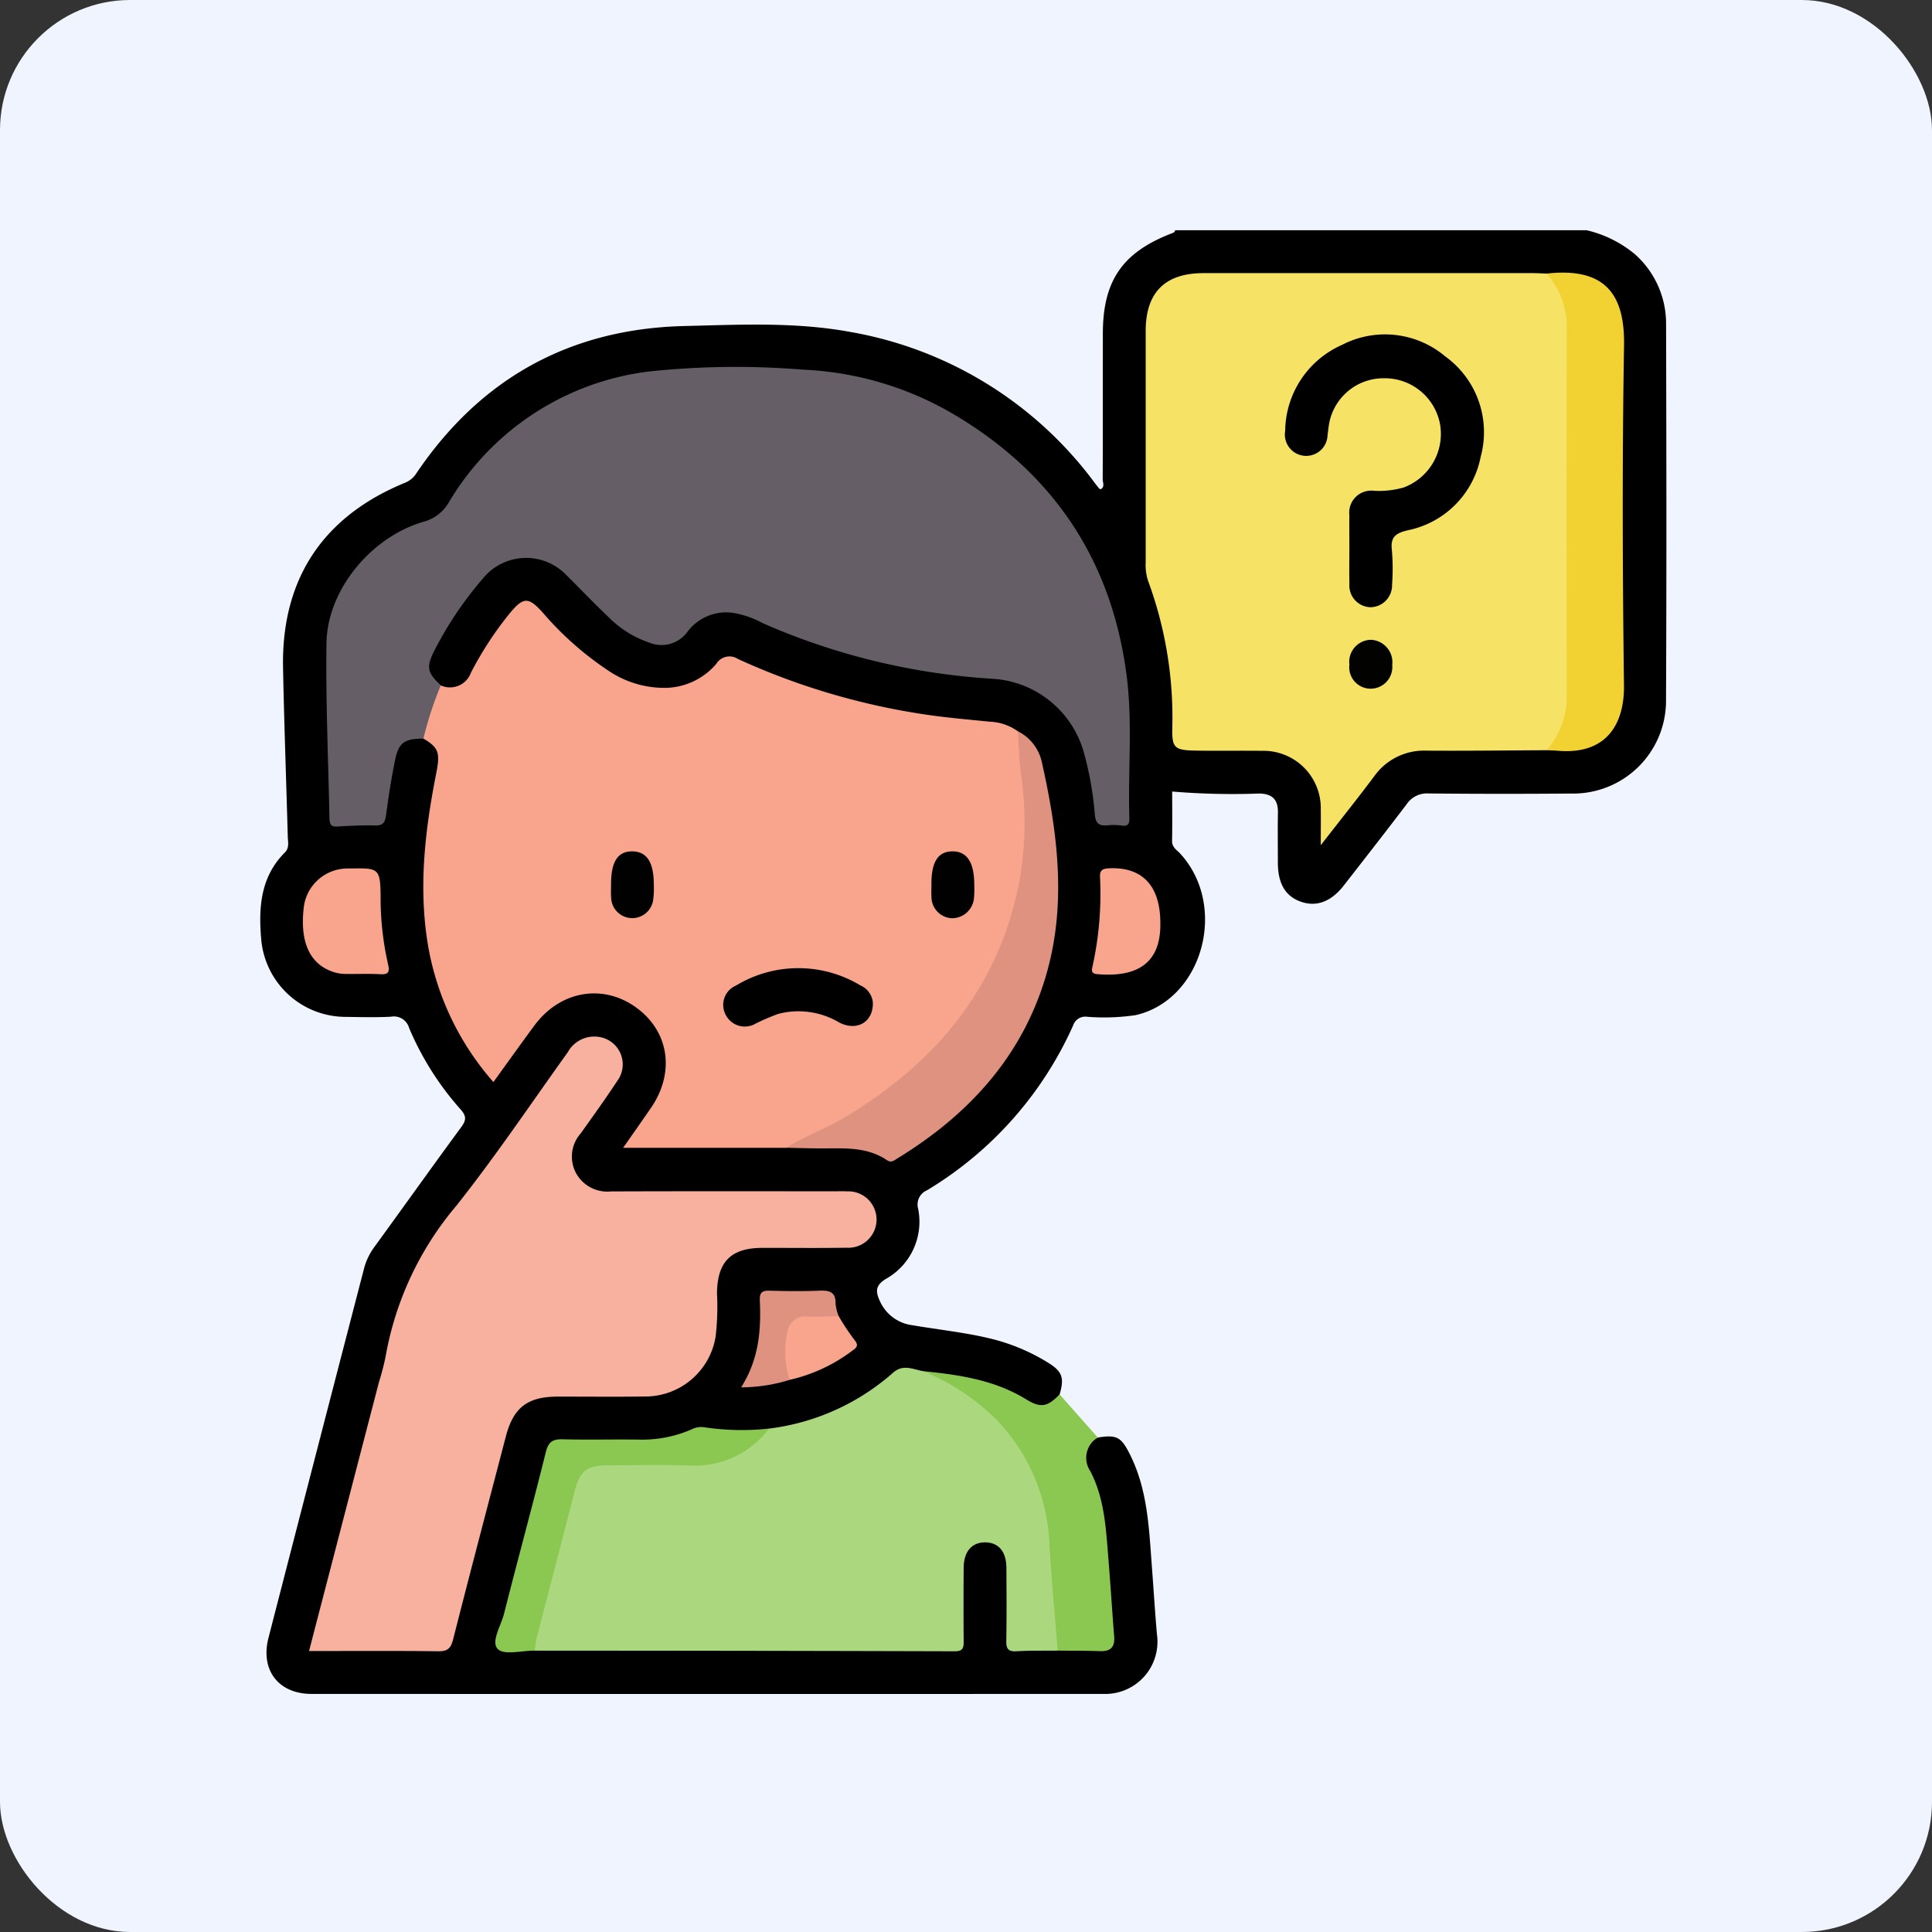 <svg xmlns="http://www.w3.org/2000/svg" xmlns:xlink="http://www.w3.org/1999/xlink" width="193" height="193" viewBox="0 0 193 193">
  <rect x="0" y="0" width="193" height="193" fill="#333333" stroke="none"/>
  <defs>
    <clipPath id="clip-path">
      <rect id="Rectángulo_338703" data-name="Rectángulo 338703" width="140.474" height="146.224" fill="none"/>
    </clipPath>
  </defs>
  <g id="Grupo_983311" data-name="Grupo 983311" transform="translate(746 7137)">
    <g id="Grupo_983016" data-name="Grupo 983016" transform="translate(-1620 -8971)">
      <rect id="Rectángulo_338462" data-name="Rectángulo 338462" width="193" height="193" rx="13" transform="translate(874 1834)" fill="#f0f4ff"/>
    </g>
    <g id="Grupo_983310" data-name="Grupo 983310" transform="translate(-720 -7114)">
      <g id="Grupo_983309" data-name="Grupo 983309" clip-path="url(#clip-path)">
        <path id="Trazado_208210" data-name="Trazado 208210" d="M83.665,120.605c1.922-.306,2.35-.041,3.227,1.718,1.771,3.555,1.892,7.418,2.182,11.252.169,2.229.306,4.46.5,6.688a5.214,5.214,0,0,1-5.367,5.953q-39.541.016-79.082,0c-3.311,0-5.138-2.382-4.3-5.619q4.762-18.472,9.557-36.934a6.3,6.3,0,0,1,1.057-2.151c2.881-3.959,5.718-7.948,8.618-11.892.506-.687.576-1.094-.036-1.785a29.463,29.463,0,0,1-5.156-8.151,1.574,1.574,0,0,0-1.815-1.117c-1.471.076-2.95.04-4.424.016A8.479,8.479,0,0,1,.081,70.664c-.257-3.1-.017-6.112,2.367-8.492.486-.486.31-1.064.3-1.615-.155-5.612-.362-11.224-.473-16.837-.174-8.863,3.975-15.136,12.2-18.5a2.418,2.418,0,0,0,1.147-.98c6.4-9.457,15.335-14.394,26.722-14.67,5.552-.135,11.14-.425,16.658.6a38.591,38.591,0,0,1,24.365,15.08c.144.188.29.374.441.556.028.032.085.041.148.07.44-.248.2-.673.2-1,.02-4.854.01-9.707.015-14.561.005-5.253,1.944-8.087,6.825-9.983.18-.07.361-.1.391-.333H132.5a11.717,11.717,0,0,1,4.836,2.409,9.264,9.264,0,0,1,3.1,6.957c.031,12.515.054,25.031-.006,37.546a9.271,9.271,0,0,1-9.467,9.361q-7.135.061-14.274-.008a2.436,2.436,0,0,0-2.164,1.067c-2.07,2.726-4.179,5.423-6.283,8.124-1.274,1.636-2.752,2.177-4.322,1.611-1.524-.55-2.261-1.811-2.266-3.886,0-1.666-.023-3.332.006-5,.024-1.314-.571-1.895-1.89-1.909a72.341,72.341,0,0,1-8.673-.2c0,1.627.023,3.283-.011,4.938-.013.642.474.894.812,1.262,4.817,5.255,2.244,14.611-4.458,16.139a21.64,21.64,0,0,1-4.837.163,1.276,1.276,0,0,0-1.4.866A36.645,36.645,0,0,1,66.579,95.919a1.528,1.528,0,0,0-.865,1.8,6.55,6.55,0,0,1-3.23,7.047c-1.083.667-1,1.3-.593,2.195a4.115,4.115,0,0,0,3.284,2.428c2.667.459,5.367.725,8,1.387a19.725,19.725,0,0,1,5.482,2.325c1.461.891,1.688,1.527,1.193,3.2a1.956,1.956,0,0,1-2.457,1.274,4.5,4.5,0,0,1-1.175-.508c-3.064-1.829-6.5-2.3-9.942-2.755a3.875,3.875,0,0,0-3.908.965,21.737,21.737,0,0,1-11.686,4.782,15.587,15.587,0,0,1-5.375.033,4.032,4.032,0,0,0-2.248.158,15.1,15.1,0,0,1-6.421.977c-1.944-.056-3.892.021-5.837-.024a1.751,1.751,0,0,0-2.026,1.5c-1.459,5.8-3.015,11.575-4.478,17.373-.329,1.306-.241,1.412,1.057,1.45.758.022,1.519-.005,2.28,0,12.877-.08,25.754-.008,38.629-.039,3.969-.009,3.5.344,3.533-3.5.011-1.188,0-2.375,0-3.564a8.183,8.183,0,0,1,.066-1.28,2.675,2.675,0,0,1,2.575-2.406,2.492,2.492,0,0,1,2.439,2.345,43.081,43.081,0,0,1,.1,5.411c.024,3.229-.154,2.98,3.051,3a13.185,13.185,0,0,1,1.423.032c1.373-.013,2.746.036,4.12-.018.842-.032,1.342-.39,1.261-1.322-.335-3.818-.469-7.653-.931-11.461a22.945,22.945,0,0,0-1.487-5.026c-.571-1.573-.184-2.419,1.25-3.089" transform="translate(0)"/>
        <path id="Trazado_208211" data-name="Trazado 208211" d="M63.417,109.117c3.584.354,7.116.871,10.274,2.813,1.455.894,2.132.746,3.332-.5q1.907,2.156,3.816,4.309a2.361,2.361,0,0,0-.751,3.354c1.446,2.774,1.569,5.827,1.817,8.848.209,2.552.365,5.109.569,7.663.083,1.026-.311,1.51-1.369,1.477-1.423-.045-2.846-.04-4.269-.055a3.212,3.212,0,0,1-.6-2.01c-.128-2.888-.406-5.765-.612-8.647-.536-7.476-4.187-12.83-10.866-16.167-.52-.259-1.237-.3-1.336-1.086" transform="translate(2.827 4.863)" fill="#8bc851"/>
        <path id="Trazado_208212" data-name="Trazado 208212" d="M51.859,90.081H35.566c.981-1.4,1.872-2.67,2.751-3.943,2.46-3.557,1.858-7.682-1.462-10.079-3.336-2.408-7.6-1.656-10.159,1.813-1.355,1.832-2.677,3.689-4.091,5.642a27.768,27.768,0,0,1-6.443-13.16c-1.1-5.946-.425-11.837.736-17.7.4-2.034.241-2.556-1.286-3.452a.788.788,0,0,1-.2-.9c.552-1.511.7-3.2,1.931-4.416a2.222,2.222,0,0,0,3.017-1.265,34.57,34.57,0,0,1,3.893-5.952c1.351-1.621,1.844-1.631,3.242-.1A31.771,31.771,0,0,0,34.218,42.5a9.963,9.963,0,0,0,5.232,1.632,6.806,6.806,0,0,0,5.424-2.4,1.545,1.545,0,0,1,2.174-.477A69.32,69.32,0,0,0,65.68,46.787c2.16.325,4.341.51,6.516.728a5.162,5.162,0,0,1,2.784.947c.881,1.666.734,3.532.864,5.3a34.4,34.4,0,0,1-2.049,15.835A34.9,34.9,0,0,1,63.638,83.321a44.786,44.786,0,0,1-8.066,5.35,18.129,18.129,0,0,1-3.713,1.409" transform="translate(0.684 1.58)" fill="#f9a58d"/>
        <path id="Trazado_208213" data-name="Trazado 208213" d="M17.751,44.884A35.134,35.134,0,0,0,16.017,50.2c-1.929.008-2.488.4-2.852,2.237-.351,1.765-.639,3.546-.87,5.331-.093.724-.239,1.131-1.086,1.111-1.281-.028-2.564.03-3.844.107-.516.03-.689-.187-.724-.633-.007-.1-.013-.19-.014-.285-.114-5.8-.379-11.607-.295-17.407.077-5.286,4.4-10.536,9.613-12.1A4.166,4.166,0,0,0,18.494,26.7,27.075,27.075,0,0,1,38.528,13.53a82.418,82.418,0,0,1,15.384-.187,32.43,32.43,0,0,1,15.145,4.5c9.909,5.878,15.7,14.549,17.2,26,.619,4.736.135,9.506.279,14.257.018.58-.094.9-.782.786a5.6,5.6,0,0,0-1.425-.019c-.829.077-1.176-.214-1.242-1.094a33.01,33.01,0,0,0-1.049-6.018,10.1,10.1,0,0,0-9.295-7.538A67.188,67.188,0,0,1,49.891,38.66a9.3,9.3,0,0,0-2.944-1.022A4.837,4.837,0,0,0,42.416,39.5a3.2,3.2,0,0,1-3.8,1.124,10.4,10.4,0,0,1-4.082-2.538c-1.456-1.367-2.827-2.825-4.248-4.229a5.562,5.562,0,0,0-8.33.353,36.4,36.4,0,0,0-4.847,7.2c-.825,1.634-.729,2.2.646,3.469" transform="translate(0.282 0.583)" fill="#655e67"/>
        <path id="Trazado_208214" data-name="Trazado 208214" d="M124.732,51.762c-4,.019-7.992.069-11.989.043a6.114,6.114,0,0,0-5.263,2.594c-1.647,2.2-3.365,4.344-5.313,6.848,0-1.434.014-2.5,0-3.558A5.726,5.726,0,0,0,96.3,51.822c-2.236-.029-4.474.019-6.709-.025-2.056-.04-2.3-.286-2.256-2.289a39.47,39.47,0,0,0-2.425-14.679,5.063,5.063,0,0,1-.234-1.822q0-11.565,0-23.13.006-5.783,5.8-5.776,16.419,0,32.837,0c.474,0,.95.029,1.424.045,1.528.636,1.835,2.075,2.236,3.437a8.454,8.454,0,0,1,.2,2.407q0,17.961.006,35.92a9.22,9.22,0,0,1-.878,4.283,2.944,2.944,0,0,1-1.569,1.568" transform="translate(3.774 0.183)" fill="#f6e265"/>
        <path id="Trazado_208215" data-name="Trazado 208215" d="M4.663,138.5c2.354-9.057,4.67-17.967,6.987-26.875a25.373,25.373,0,0,0,.649-2.479,31.845,31.845,0,0,1,7.067-15.117c3.928-4.947,7.457-10.21,11.143-15.347a3.017,3.017,0,0,1,3.125-1.531,2.774,2.774,0,0,1,1.823,4.392c-1.175,1.785-2.425,3.523-3.67,5.264a3.483,3.483,0,0,0-.425,3.994,3.56,3.56,0,0,0,3.468,1.782c7.471-.029,14.942-.013,22.411-.013.381,0,.763-.016,1.142.008a2.819,2.819,0,1,1-.027,5.628c-2.807.047-5.615.009-8.422.017-3.124.007-4.479,1.384-4.518,4.523a25.952,25.952,0,0,1-.128,4.272,7.114,7.114,0,0,1-7.048,6.051c-2.9.043-5.806.009-8.708.011-3.038,0-4.449,1.079-5.208,3.983-1.765,6.75-3.546,13.5-5.265,20.258-.228.9-.543,1.214-1.5,1.2-4.232-.057-8.464-.025-12.9-.025" transform="translate(0.208 3.436)" fill="#f8b09f"/>
        <path id="Trazado_208216" data-name="Trazado 208216" d="M65.086,109.132a22.779,22.779,0,0,1,7.48,5.02,19.094,19.094,0,0,1,5.108,12.163c.2,3.58.548,7.151.83,10.727-1.379.016-2.76-.015-4.135.065-.852.049-1.017-.3-1-1.063.042-2.427.025-4.854.01-7.281-.009-1.6-.765-2.5-2.07-2.534-1.366-.031-2.192.9-2.2,2.562q-.027,3.64,0,7.281c.005.643-.027,1.038-.88,1.036q-20.983-.061-41.966-.063c-.491-.559-.265-1.176-.108-1.761,1.293-4.82,2.453-9.674,3.77-14.487.515-1.885,1.458-2.607,3.532-2.653,2.851-.062,5.7-.05,8.554-.008a8.7,8.7,0,0,0,6.238-2.344,4.978,4.978,0,0,1,1.421-.93A22.958,22.958,0,0,0,62.035,109.3c1.045-.935,2.024-.336,3.051-.171" transform="translate(1.157 4.849)" fill="#abd87f"/>
        <path id="Trazado_208217" data-name="Trazado 208217" d="M123.023,51.764a8.173,8.173,0,0,0,2.014-5.608q-.052-18.2,0-36.4a8.1,8.1,0,0,0-2.012-5.608c5.791-.64,7.814,2.008,7.728,7.182-.191,11.324-.15,22.654-.007,33.979.046,3.676-1.617,6.929-6.584,6.509-.378-.032-.758-.039-1.138-.056" transform="translate(5.483 0.181)" fill="#f2d232"/>
        <path id="Trazado_208218" data-name="Trazado 208218" d="M50.3,89.525c1.8-1.142,3.824-1.834,5.662-2.926C65.2,81.112,71.594,73.521,73.618,62.753a33.212,33.212,0,0,0,.144-10.468c-.19-1.45-.231-2.919-.339-4.379a4.539,4.539,0,0,1,2.4,3.041c1.609,7.156,2.536,14.375.371,21.562-2.424,8.043-7.783,13.8-14.835,18.106-.308.188-.568.44-1.013.138-1.751-1.186-3.754-1.195-5.767-1.171-1.425.018-2.851-.036-4.275-.057" transform="translate(2.242 2.135)" fill="#df927f"/>
        <path id="Trazado_208219" data-name="Trazado 208219" d="M49.824,114.61a9.267,9.267,0,0,1-7.9,3.687c-2.749-.086-5.5-.027-8.255-.015-2.075.009-2.747.58-3.264,2.593-1.268,4.937-2.559,9.867-3.831,14.8a9.376,9.376,0,0,0-.151,1.115c-1.279-.009-3.064.482-3.7-.163-.707-.714.326-2.331.631-3.539,1.361-5.381,2.83-10.733,4.167-16.12.263-1.06.709-1.316,1.72-1.289,2.518.068,5.04-.007,7.56.032a12.359,12.359,0,0,0,5.268-1.015,2.133,2.133,0,0,1,1.231-.226,25.191,25.191,0,0,0,6.533.137" transform="translate(1.002 5.101)" fill="#8bc851"/>
        <path id="Trazado_208220" data-name="Trazado 208220" d="M11.843,64.546a30.115,30.115,0,0,0,.735,6.039c.166.695.123,1.069-.756,1.016-1.183-.069-2.374-.005-3.561-.03a3.961,3.961,0,0,1-1.115-.186c-2.353-.761-3.372-2.939-2.994-6.355A4.4,4.4,0,0,1,8.3,61.047c.189-.016.38-.007.57-.009,2.961-.045,2.961-.045,2.971,3.509" transform="translate(0.182 2.72)" fill="#f9a58d"/>
        <path id="Trazado_208221" data-name="Trazado 208221" d="M86.369,66.523c.057,4.364-2.789,5.378-6.328,5.068-.617-.054-.525-.428-.443-.792a33.574,33.574,0,0,0,.745-8.911c-.031-.725.3-.838.932-.866,3.315-.145,5.1,1.765,5.094,5.5" transform="translate(3.545 2.719)" fill="#f9a58d"/>
        <path id="Trazado_208222" data-name="Trazado 208222" d="M50.832,110.323a16.481,16.481,0,0,1-4.845.748c1.795-2.836,2-5.743,1.867-8.7-.036-.76.233-.978.97-.957,1.661.048,3.326.067,4.985,0,1.009-.043,1.642.131,1.611,1.319a4.622,4.622,0,0,0,.315,1.235c-.7.7-1.594.408-2.411.45-1.8.091-2.347.616-2.416,2.389a30,30,0,0,1-.076,3.521" transform="translate(2.05 4.52)" fill="#df927f"/>
        <path id="Trazado_208223" data-name="Trazado 208223" d="M50.643,110.213a9.255,9.255,0,0,1-.179-4.989,1.8,1.8,0,0,1,1.953-1.34c1.04.043,2.085-.017,3.128-.031a22.718,22.718,0,0,0,1.562,2.356c.471.558.244.776-.2,1.089a16.417,16.417,0,0,1-6.263,2.915" transform="translate(2.238 4.629)" fill="#f9a58d"/>
        <path id="Trazado_208224" data-name="Trazado 208224" d="M59.223,74.028c.038,1.941-1.593,2.862-3.334,1.987a7.96,7.96,0,0,0-6.153-.865,22.183,22.183,0,0,0-2.21.952,2.138,2.138,0,0,1-3.025-.913,2.091,2.091,0,0,1,1.038-2.873,12.02,12.02,0,0,1,12.444-.02,2.058,2.058,0,0,1,1.24,1.732" transform="translate(1.973 3.145)"/>
        <path id="Trazado_208225" data-name="Trazado 208225" d="M64.185,62.643c0-2.188.655-3.217,2.069-3.242,1.469-.026,2.212,1.08,2.21,3.3a9.856,9.856,0,0,1-.033,1.417A2.2,2.2,0,0,1,66.2,66.08a2.141,2.141,0,0,1-2.011-2.16c-.027-.424,0-.85,0-1.276" transform="translate(2.86 2.648)" fill="#020101"/>
        <path id="Trazado_208226" data-name="Trazado 208226" d="M33.548,62.721c-.013-2.283.671-3.342,2.13-3.32s2.147,1.1,2.141,3.364a8.852,8.852,0,0,1-.055,1.414A2.111,2.111,0,0,1,33.554,64c-.034-.423-.005-.851-.005-1.276" transform="translate(1.495 2.648)" fill="#020101"/>
        <path id="Trazado_208227" data-name="Trazado 208227" d="M104.43,31.324c0-1.094-.017-2.188,0-3.282a2.2,2.2,0,0,1,2.471-2.457,8.956,8.956,0,0,0,2.956-.331A5.718,5.718,0,0,0,113.5,19a5.617,5.617,0,0,0-5.655-4.657,5.52,5.52,0,0,0-5.462,4.674c-.055.328-.083.66-.133.989a2.133,2.133,0,1,1-4.233-.413,9.511,9.511,0,0,1,5.665-8.578A9.331,9.331,0,0,1,114,12.154a9.336,9.336,0,0,1,3.55,10.021,9.3,9.3,0,0,1-7.307,7.359c-1.252.3-1.719.708-1.565,2a21.625,21.625,0,0,1,.017,3.422,2.19,2.19,0,0,1-2.1,2.259,2.165,2.165,0,0,1-2.161-2.324c-.028-1.189-.006-2.378-.006-3.568" transform="translate(4.368 0.444)"/>
        <path id="Trazado_208228" data-name="Trazado 208228" d="M104.156,41.637a2.206,2.206,0,0,1,2.152-2.469,2.245,2.245,0,0,1,2.13,2.514,2.168,2.168,0,0,1-2.1,2.37,2.139,2.139,0,0,1-2.179-2.415" transform="translate(4.642 1.746)" fill="#020201"/>
      </g>
    </g>
  </g>
</svg>
